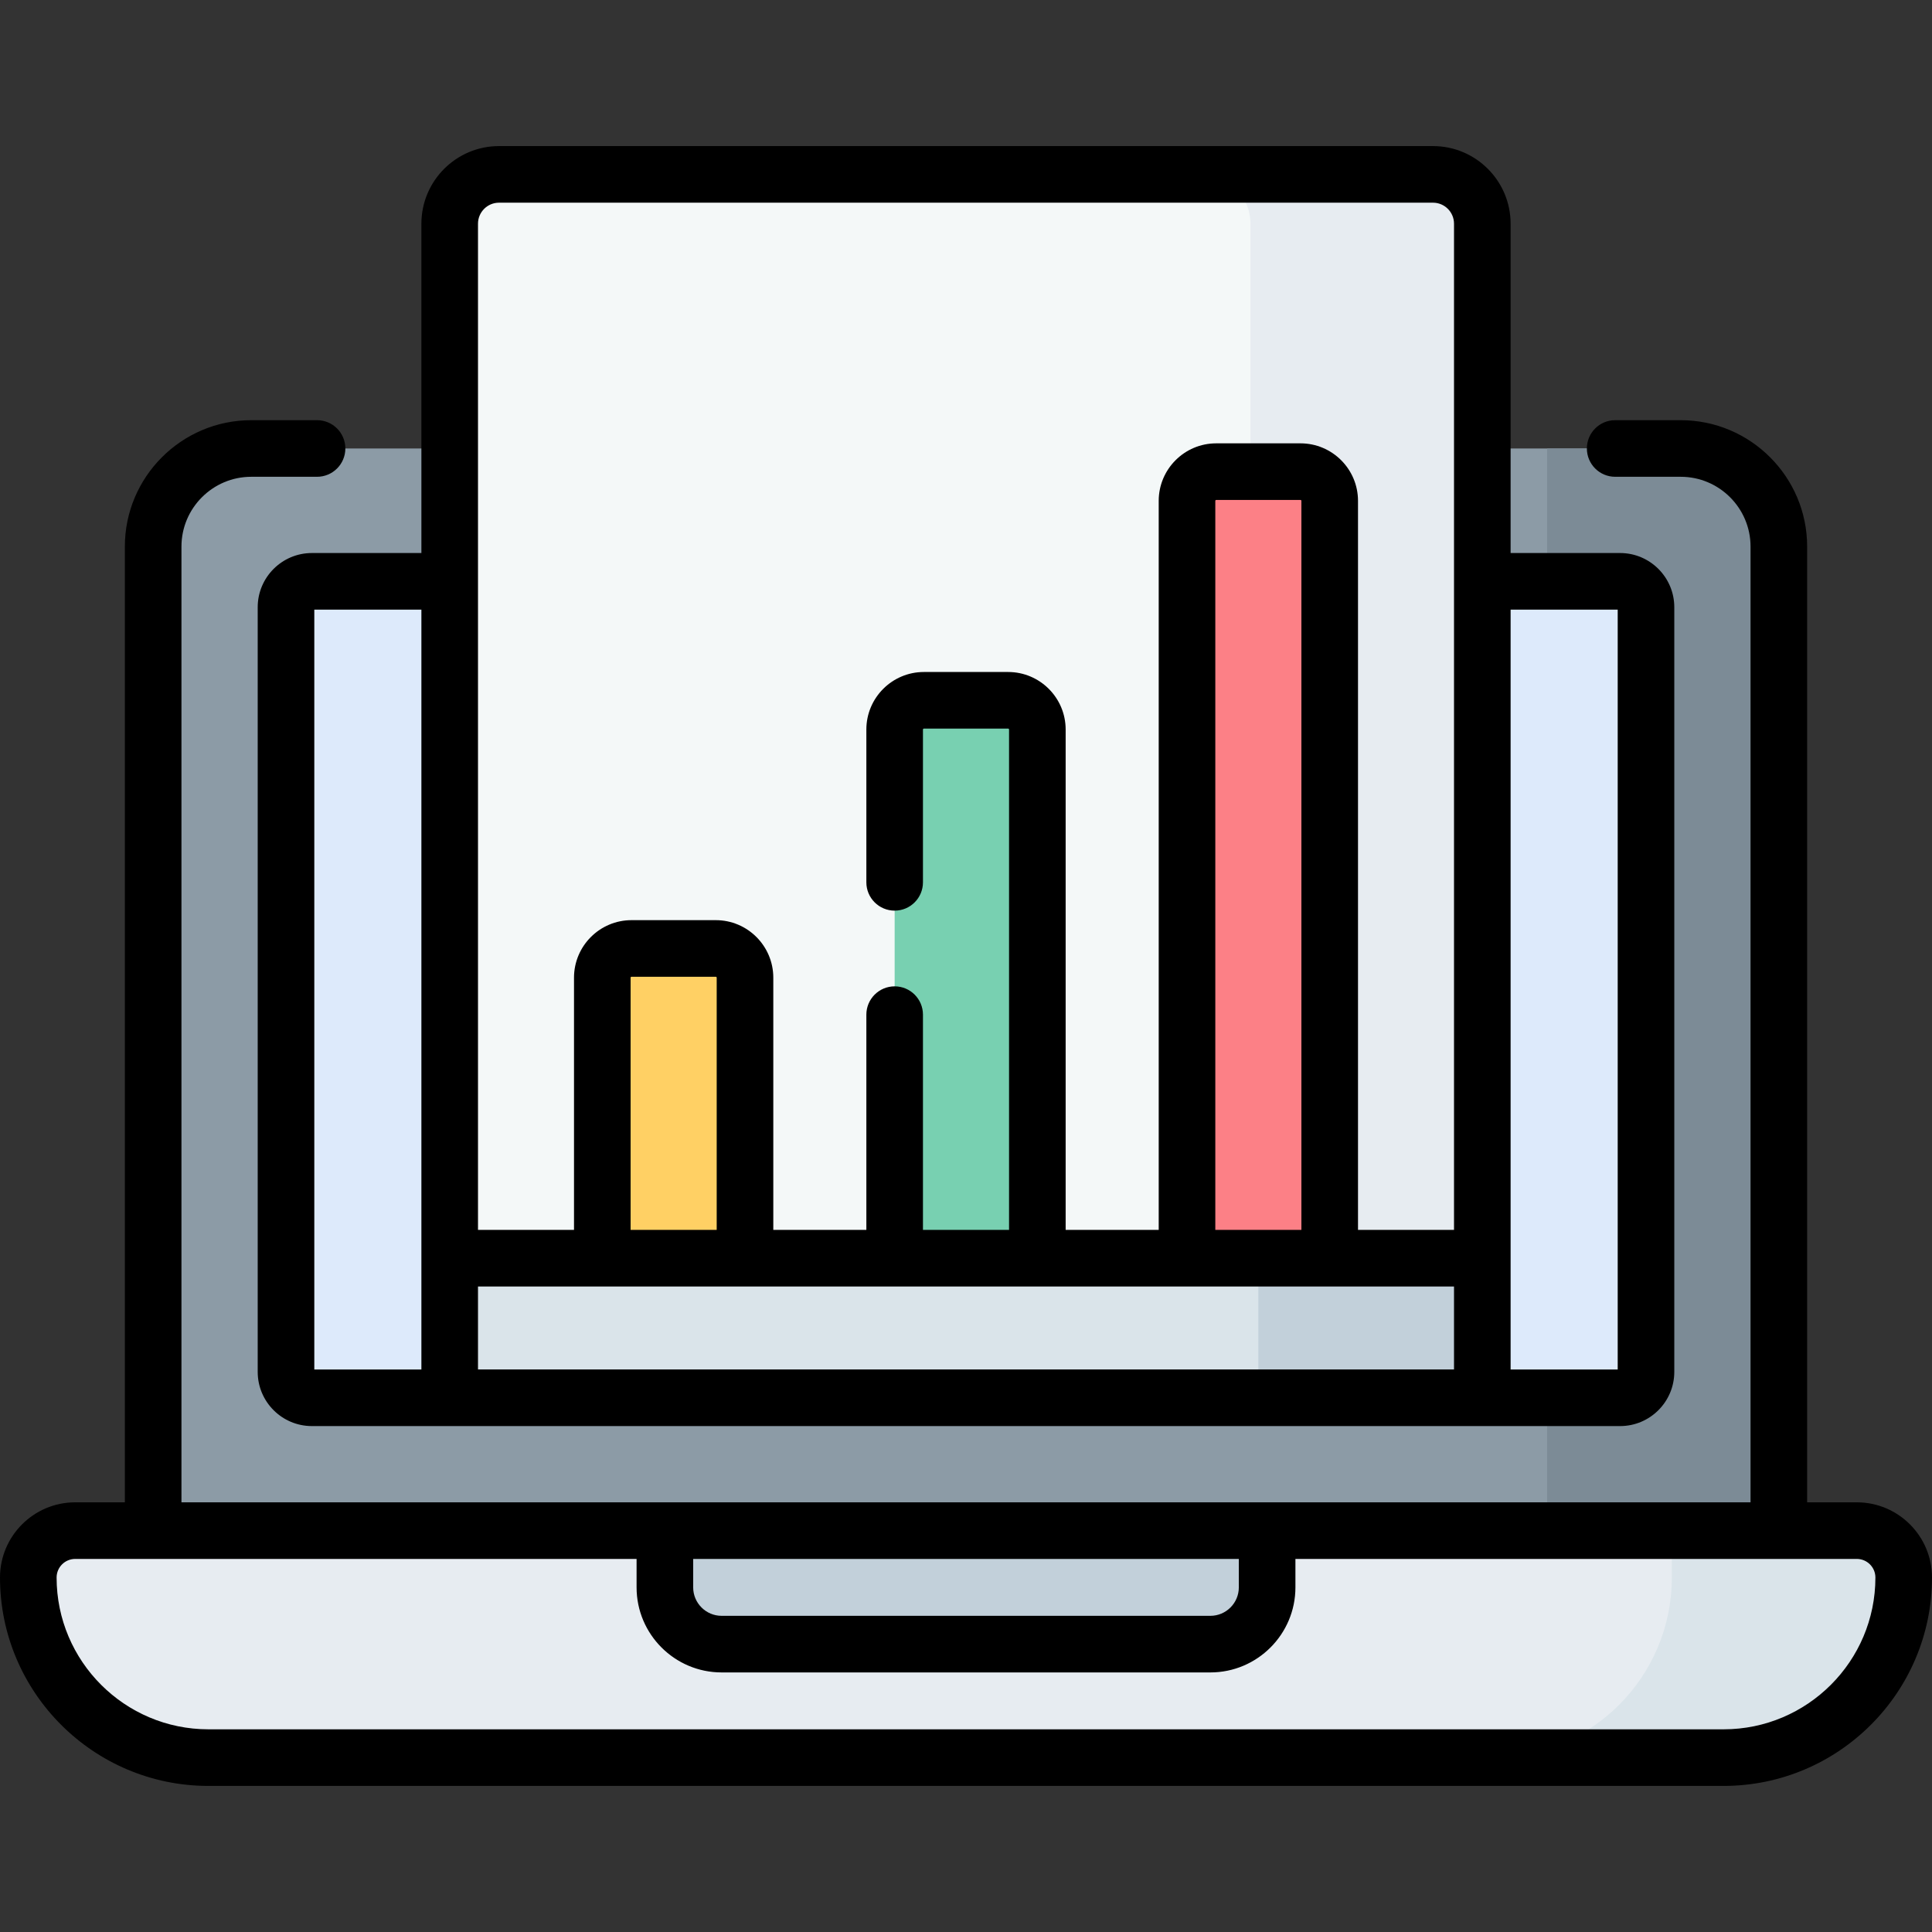 <svg id="Capa_1" enable-background="new 0 0 512 512" height="512" viewBox="0 0 512 512" width="512" xmlns="http://www.w3.org/2000/svg"><rect x="0" y="0" width="512" height="512" fill="#333333" stroke="none"/><g><g><g><g><g><g><g><path d="m445.413 443.333h-378.826c-14.359 0-25.999-11.64-25.999-25.999v-272.482c0-14.359 11.64-25.999 25.999-25.999h378.826c14.359 0 25.999 11.64 25.999 25.999v272.483c0 14.358-11.64 25.998-25.999 25.998z" fill="#8c9ba6"/><path d="m445.413 118.853h-35.409v298.481c0 14.359-11.64 25.999-25.999 25.999h61.408c14.359 0 25.999-11.64 25.999-25.999v-272.482c0-14.359-11.64-25.999-25.999-25.999z" fill="#7c8b96"/><path d="m75.794 363.565v-202.645c0-3.789 3.072-6.861 6.861-6.861h346.69c3.789 0 6.861 3.072 6.861 6.861v202.645c0 3.789-3.072 6.861-6.861 6.861h-346.69c-3.789.001-6.861-3.071-6.861-6.861z" fill="#ddeafb"/><path d="m456.771 465.786h-401.542c-26.36 0-47.729-21.369-47.729-47.729 0-6.862 5.563-12.425 12.425-12.425h472.15c6.862 0 12.425 5.563 12.425 12.425 0 26.36-21.369 47.729-47.729 47.729z" fill="#e7ecf1"/><path d="m492.075 405.632h-49.02v12.425c0 26.36-21.369 47.729-47.729 47.729h61.445c26.36 0 47.729-21.369 47.729-47.729 0-6.862-5.563-12.425-12.425-12.425z" fill="#dae4ea"/></g><path d="m176.2 405.632v15.039c0 8.306 6.733 15.039 15.039 15.039h129.522c8.306 0 15.039-6.733 15.039-15.039v-15.039z" fill="#c2d0da"/></g></g><path d="m119.173 59.282v311.144h273.654v-311.144c0-7.218-5.851-13.069-13.069-13.069h-247.516c-7.218.001-13.069 5.852-13.069 13.069z" fill="#f4f8f8"/><path d="m379.758 46.214h-61.445c7.218 0 13.069 5.851 13.069 13.069v311.144h61.445v-311.145c0-7.217-5.851-13.068-13.069-13.068z" fill="#e7ecf1"/></g><g><path d="m197.432 333.436h-37.816v-74.345c0-4.276 3.466-7.742 7.742-7.742h22.332c4.276 0 7.742 3.466 7.742 7.742z" fill="#ffd064"/><path d="m274.908 333.436h-37.816v-140.109c0-4.276 3.466-7.742 7.742-7.742h22.332c4.276 0 7.742 3.466 7.742 7.742z" fill="#78d0b1"/><path d="m352.384 333.436h-37.816v-200.706c0-4.276 3.466-7.742 7.742-7.742h22.332c4.276 0 7.742 3.466 7.742 7.742z" fill="#fc8086"/></g><path d="m119.173 333.436h273.654v36.99h-273.654z" fill="#dae4ea"/><path d="m333.476 333.436h59.351v36.99h-59.351z" fill="#c2d0da"/></g></g><g><g><g><path d="m82.655 146.558c-7.919 0-14.361 6.443-14.361 14.362v202.645c0 7.919 6.442 14.361 14.361 14.361h346.689c7.919 0 14.361-6.442 14.361-14.361v-202.645c0-7.919-6.442-14.362-14.361-14.362h-29.018v-87.276c0-11.342-9.227-20.569-20.569-20.569h-247.515c-11.342 0-20.569 9.227-20.569 20.569v87.276zm.639 15h28.379v201.368h-28.379zm43.379 179.378h258.654v21.99h-258.654zm63.259-15h-22.815v-66.845c0-.133.108-.242.242-.242h22.332c.133 0 .242.109.242.242v66.845zm154.952 0h-22.815v-193.205c0-.134.108-.242.242-.242h22.332c.133 0 .242.108.242.242v193.205zm83.822-164.378v201.368h-28.379v-201.368zm-302.033-102.276c0-3.071 2.498-5.569 5.569-5.569h247.517c3.071 0 5.569 2.498 5.569 5.569v266.654h-25.443v-193.205c0-8.405-6.837-15.242-15.242-15.242h-22.333c-8.404 0-15.242 6.837-15.242 15.242v193.206h-24.661v-132.61c0-8.404-6.837-15.242-15.242-15.242h-22.332c-8.404 0-15.242 6.837-15.242 15.242v40.501c0 4.142 3.358 7.5 7.5 7.5s7.5-3.358 7.5-7.5v-40.501c0-.133.108-.242.242-.242h22.332c.133 0 .242.108.242.242v132.609h-22.815v-57.045c0-4.142-3.358-7.5-7.5-7.5s-7.5 3.358-7.5 7.5v57.045h-24.661v-66.845c0-8.405-6.837-15.242-15.242-15.242h-22.332c-8.404 0-15.242 6.837-15.242 15.242v66.845h-25.443v-266.654z"/><path d="m492.075 398.132h-13.163v-253.28c0-18.471-15.027-33.499-33.499-33.499h-17.374c-4.142 0-7.5 3.358-7.5 7.5s3.358 7.5 7.5 7.5h17.374c10.2 0 18.499 8.299 18.499 18.499v253.28h-415.824v-253.28c0-10.2 8.298-18.499 18.499-18.499h17.434c4.142 0 7.5-3.358 7.5-7.5s-3.358-7.5-7.5-7.5h-17.434c-18.471 0-33.499 15.028-33.499 33.499v253.28h-13.163c-10.987 0-19.925 8.939-19.925 19.925 0 30.453 24.776 55.229 55.229 55.229h401.542c30.453 0 55.229-24.776 55.229-55.229 0-10.986-8.938-19.925-19.925-19.925zm-308.375 15h144.6v7.539c0 4.157-3.382 7.539-7.539 7.539h-129.522c-4.157 0-7.539-3.382-7.539-7.539zm273.071 45.154h-401.542c-22.182 0-40.229-18.046-40.229-40.229 0-2.716 2.209-4.925 4.925-4.925h148.775v7.539c0 12.428 10.111 22.539 22.539 22.539h129.522c12.428 0 22.539-10.111 22.539-22.539v-7.539h148.775c2.716 0 4.925 2.209 4.925 4.925 0 22.183-18.047 40.229-40.229 40.229z"/></g></g></g></g></svg>
